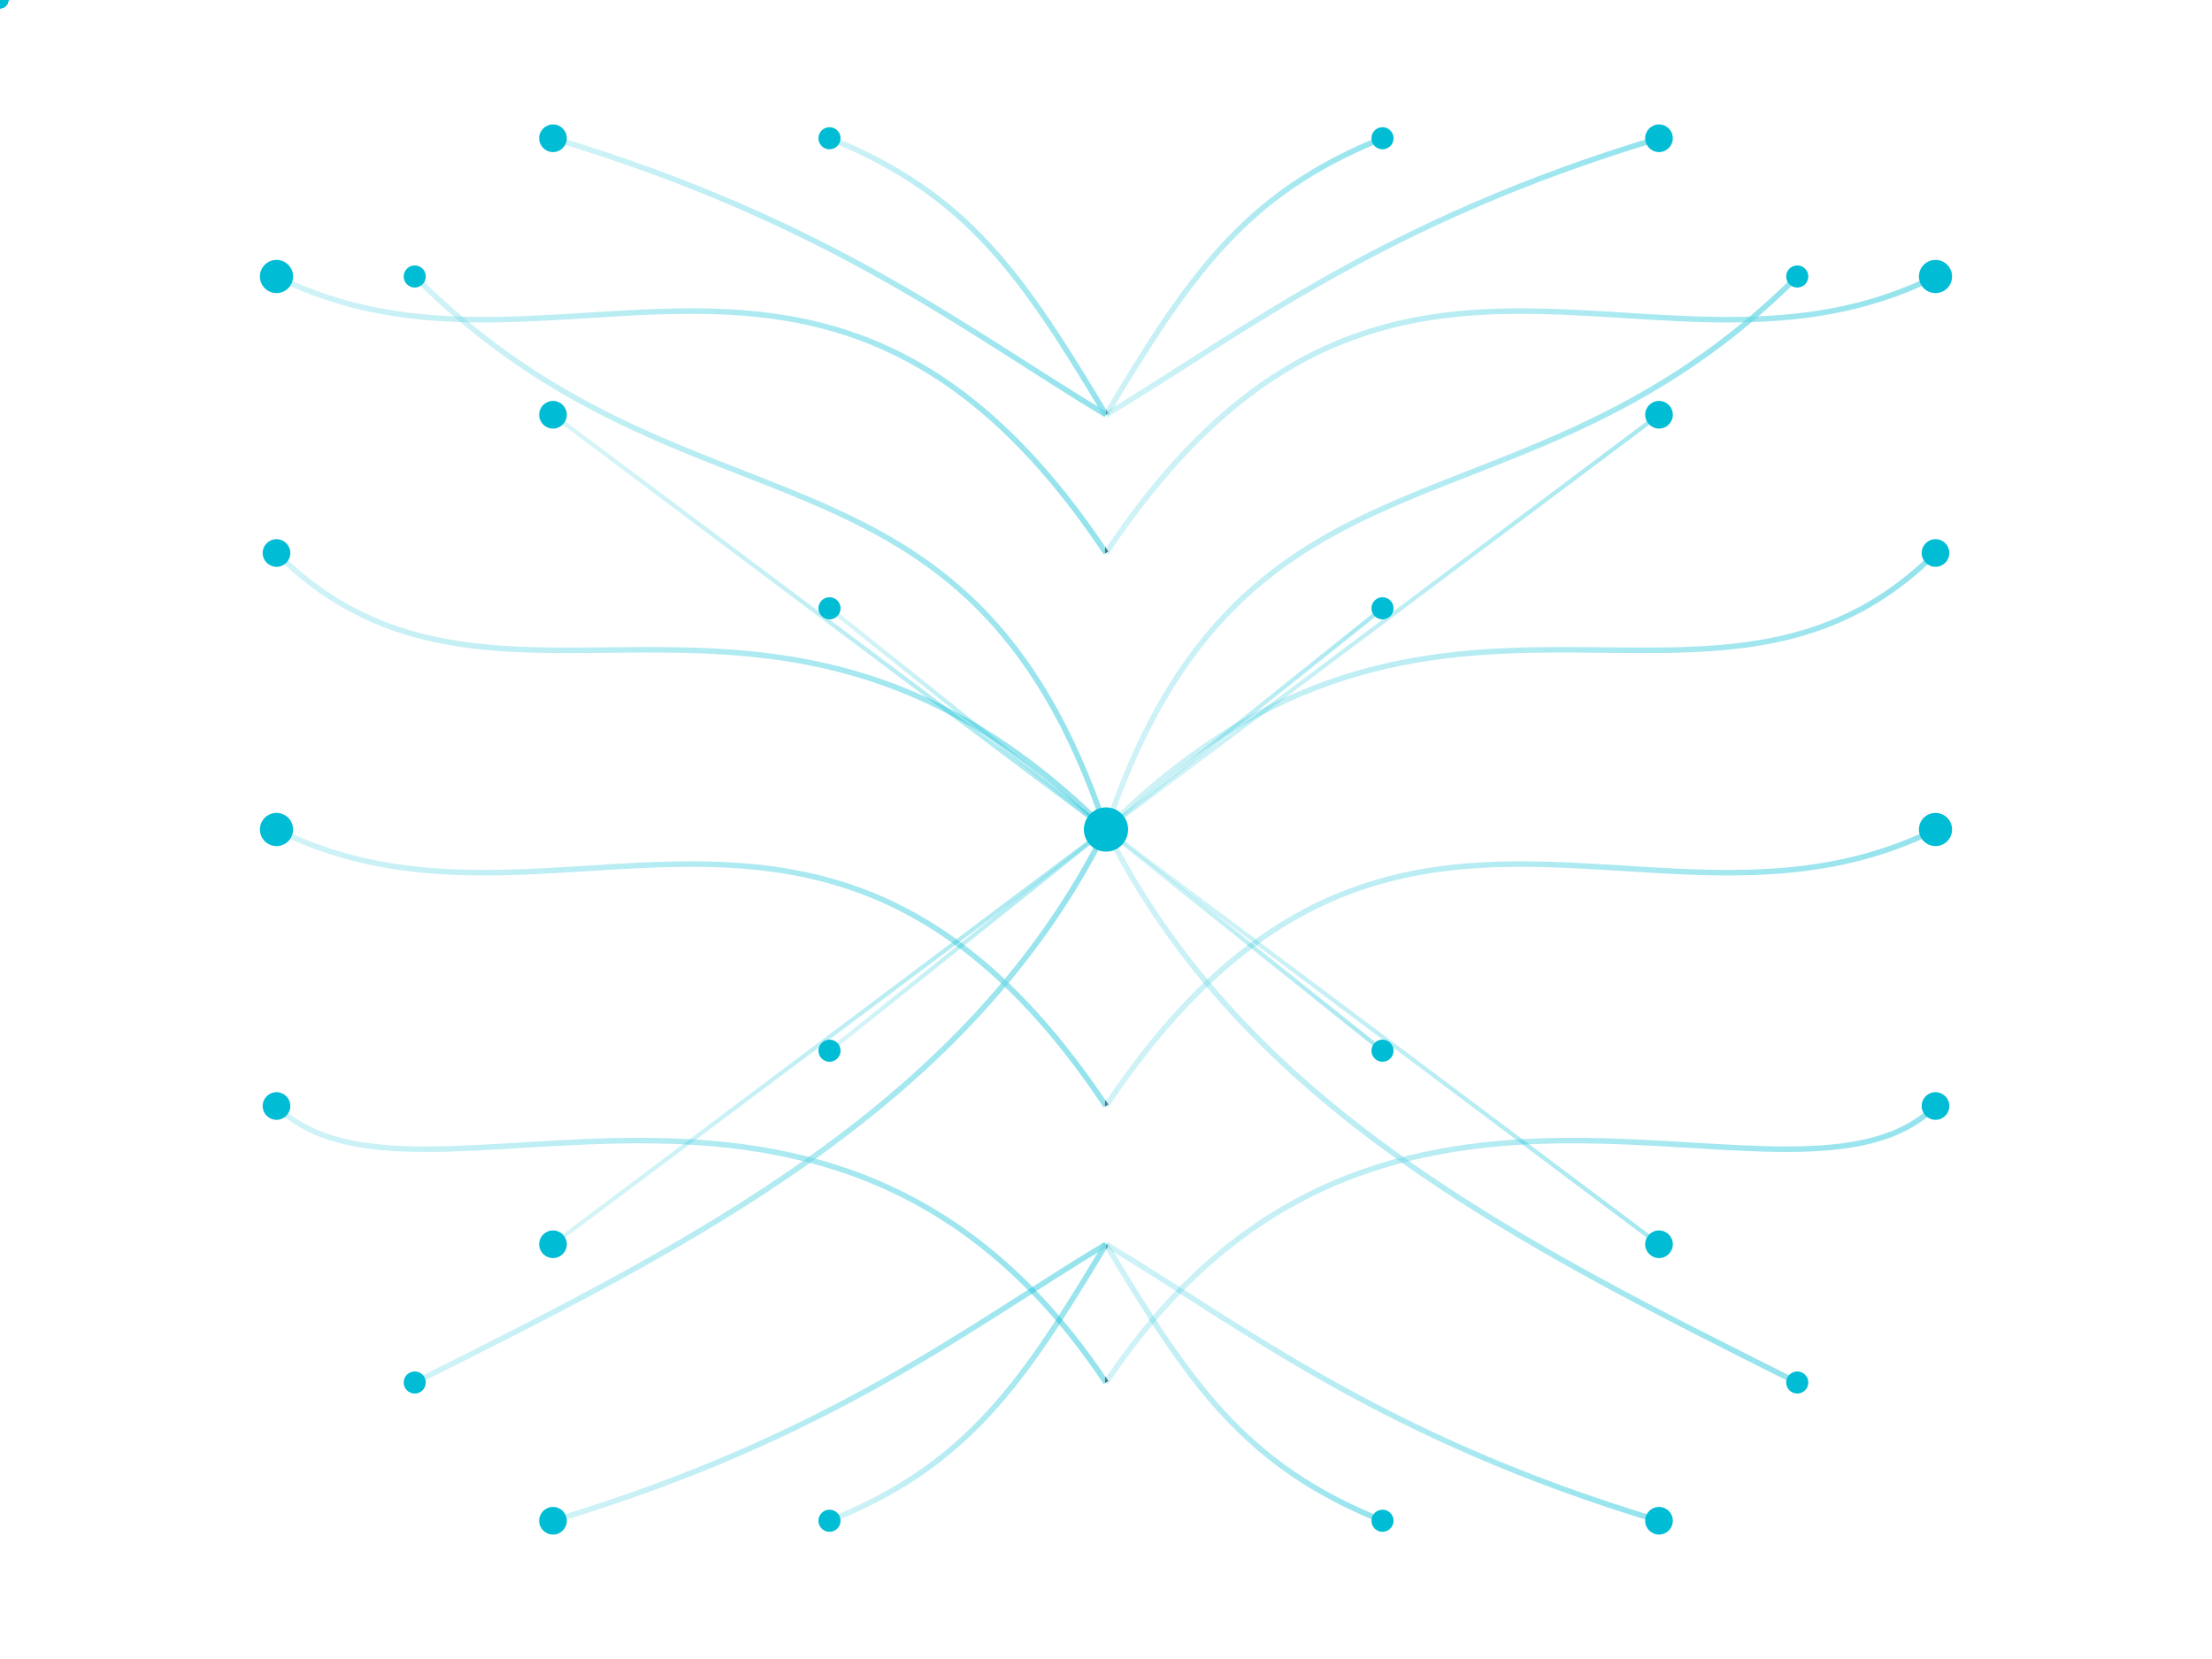 <?xml version="1.0" encoding="UTF-8"?>
<svg width="800px" height="600px" viewBox="0 0 800 600" version="1.1" xmlns="http://www.w3.org/2000/svg" xmlns:xlink="http://www.w3.org/1999/xlink">
    <defs>
        <filter id="glow" x="-50%" y="-50%" width="200%" height="200%">
            <feGaussianBlur stdDeviation="8" result="blur" />
            <feComponentTransfer in="blur" result="coloredBlur">
                <feFuncR type="linear" slope="1.5" />
                <feFuncG type="linear" slope="2.5" />
                <feFuncB type="linear" slope="2.5" />
            </feComponentTransfer>
            <feMerge>
                <feMergeNode in="coloredBlur" />
                <feMergeNode in="SourceGraphic" />
            </feMerge>
        </filter>
        <linearGradient id="lineGradient" x1="0%" y1="0%" x2="100%" y2="0%">
            <stop offset="0%" stop-color="#00BCD4" stop-opacity="0.3" />
            <stop offset="100%" stop-color="#00BCD4" stop-opacity="0.7" />
            <animate attributeName="x1" from="0%" to="100%" dur="8s" repeatCount="indefinite" />
            <animate attributeName="x2" from="100%" to="200%" dur="8s" repeatCount="indefinite" />
        </linearGradient>
    </defs>
    <g stroke="none" fill="none">
        <!-- Neural Network Structure -->
        <!-- Left Side Network -->
        <g stroke="url(#lineGradient)" stroke-width="2" opacity="0.6">
            <path d="M100,100 C200,150 300,50 400,200" />
            <path d="M100,200 C180,280 280,180 400,300" />
            <path d="M100,300 C200,350 300,250 400,400" />
            <path d="M100,400 C150,450 300,350 400,500" />
            <path d="M150,100 C250,200 350,150 400,300" />
            <path d="M150,500 C250,450 350,400 400,300" />
        </g>
        
        <!-- Right Side Network -->
        <g stroke="url(#lineGradient)" stroke-width="2" opacity="0.6">
            <path d="M700,100 C600,150 500,50 400,200" />
            <path d="M700,200 C620,280 520,180 400,300" />
            <path d="M700,300 C600,350 500,250 400,400" />
            <path d="M700,400 C650,450 500,350 400,500" />
            <path d="M650,100 C550,200 450,150 400,300" />
            <path d="M650,500 C550,450 450,400 400,300" />
        </g>
        
        <!-- Top Network -->
        <g stroke="url(#lineGradient)" stroke-width="2" opacity="0.6">
            <path d="M200,50 C300,80 350,120 400,150" />
            <path d="M300,50 C350,70 370,100 400,150" />
            <path d="M500,50 C450,70 430,100 400,150" />
            <path d="M600,50 C500,80 450,120 400,150" />
        </g>
        
        <!-- Bottom Network -->
        <g stroke="url(#lineGradient)" stroke-width="2" opacity="0.6">
            <path d="M200,550 C300,520 350,480 400,450" />
            <path d="M300,550 C350,530 370,500 400,450" />
            <path d="M500,550 C450,530 430,500 400,450" />
            <path d="M600,550 C500,520 450,480 400,450" />
        </g>
        
        <!-- Connecting lines -->
        <g stroke="url(#lineGradient)" stroke-width="1.5" opacity="0.5">
            <line x1="200" y1="150" x2="400" y2="300" />
            <line x1="600" y1="150" x2="400" y2="300" />
            <line x1="200" y1="450" x2="400" y2="300" />
            <line x1="600" y1="450" x2="400" y2="300" />
            <line x1="300" y1="220" x2="400" y2="300" />
            <line x1="500" y1="220" x2="400" y2="300" />
            <line x1="300" y1="380" x2="400" y2="300" />
            <line x1="500" y1="380" x2="400" y2="300" />
        </g>
        
        <!-- Neural Nodes/Points -->
        <g id="nodes" fill="#00BCD4" filter="url(#glow)">
            <!-- Center Node -->
            <circle cx="400" cy="300" r="8">
                <animate attributeName="r" values="8;12;8" dur="3s" repeatCount="indefinite" />
                <animate attributeName="opacity" values="1;0.7;1" dur="3s" repeatCount="indefinite" />
            </circle>
            
            <!-- Left Nodes -->
            <circle cx="100" cy="100" r="6">
                <animate attributeName="r" values="6;9;6" dur="4s" repeatCount="indefinite" begin="0.2s" />
                <animate attributeName="opacity" values="0.8;0.5;0.8" dur="4s" repeatCount="indefinite" begin="0.2s" />
            </circle>
            <circle cx="100" cy="200" r="5">
                <animate attributeName="r" values="5;8;5" dur="5s" repeatCount="indefinite" begin="0.7s" />
                <animate attributeName="opacity" values="0.7;0.4;0.7" dur="5s" repeatCount="indefinite" begin="0.7s" />
            </circle>
            <circle cx="100" cy="300" r="6">
                <animate attributeName="r" values="6;9;6" dur="3.5s" repeatCount="indefinite" begin="1.2s" />
                <animate attributeName="opacity" values="0.8;0.5;0.8" dur="3.5s" repeatCount="indefinite" begin="1.2s" />
            </circle>
            <circle cx="100" cy="400" r="5">
                <animate attributeName="r" values="5;8;5" dur="4.5s" repeatCount="indefinite" begin="0.5s" />
                <animate attributeName="opacity" values="0.7;0.4;0.7" dur="4.5s" repeatCount="indefinite" begin="0.5s" />
            </circle>
            <circle cx="150" cy="100" r="4">
                <animate attributeName="r" values="4;7;4" dur="5s" repeatCount="indefinite" begin="1.7s" />
                <animate attributeName="opacity" values="0.6;0.3;0.6" dur="5s" repeatCount="indefinite" begin="1.7s" />
            </circle>
            <circle cx="150" cy="500" r="4">
                <animate attributeName="r" values="4;7;4" dur="4.2s" repeatCount="indefinite" begin="1s" />
                <animate attributeName="opacity" values="0.6;0.3;0.6" dur="4.2s" repeatCount="indefinite" begin="1s" />
            </circle>
            
            <!-- Right Nodes -->
            <circle cx="700" cy="100" r="6">
                <animate attributeName="r" values="6;9;6" dur="4s" repeatCount="indefinite" begin="1.5s" />
                <animate attributeName="opacity" values="0.8;0.5;0.8" dur="4s" repeatCount="indefinite" begin="1.5s" />
            </circle>
            <circle cx="700" cy="200" r="5">
                <animate attributeName="r" values="5;8;5" dur="5s" repeatCount="indefinite" begin="0.9s" />
                <animate attributeName="opacity" values="0.7;0.4;0.7" dur="5s" repeatCount="indefinite" begin="0.9s" />
            </circle>
            <circle cx="700" cy="300" r="6">
                <animate attributeName="r" values="6;9;6" dur="3.5s" repeatCount="indefinite" begin="0.3s" />
                <animate attributeName="opacity" values="0.8;0.5;0.8" dur="3.5s" repeatCount="indefinite" begin="0.3s" />
            </circle>
            <circle cx="700" cy="400" r="5">
                <animate attributeName="r" values="5;8;5" dur="4.5s" repeatCount="indefinite" begin="1.3s" />
                <animate attributeName="opacity" values="0.7;0.4;0.7" dur="4.5s" repeatCount="indefinite" begin="1.3s" />
            </circle>
            <circle cx="650" cy="100" r="4">
                <animate attributeName="r" values="4;7;4" dur="5s" repeatCount="indefinite" begin="0.8s" />
                <animate attributeName="opacity" values="0.6;0.3;0.6" dur="5s" repeatCount="indefinite" begin="0.8s" />
            </circle>
            <circle cx="650" cy="500" r="4">
                <animate attributeName="r" values="4;7;4" dur="4.2s" repeatCount="indefinite" begin="1.9s" />
                <animate attributeName="opacity" values="0.6;0.3;0.6" dur="4.2s" repeatCount="indefinite" begin="1.9s" />
            </circle>
            
            <!-- Top Nodes -->
            <circle cx="200" cy="50" r="5">
                <animate attributeName="r" values="5;8;5" dur="4.7s" repeatCount="indefinite" begin="0.4s" />
                <animate attributeName="opacity" values="0.7;0.4;0.7" dur="4.7s" repeatCount="indefinite" begin="0.4s" />
            </circle>
            <circle cx="300" cy="50" r="4">
                <animate attributeName="r" values="4;7;4" dur="3.8s" repeatCount="indefinite" begin="1.1s" />
                <animate attributeName="opacity" values="0.6;0.3;0.6" dur="3.8s" repeatCount="indefinite" begin="1.1s" />
            </circle>
            <circle cx="500" cy="50" r="4">
                <animate attributeName="r" values="4;7;4" dur="4.3s" repeatCount="indefinite" begin="0.6s" />
                <animate attributeName="opacity" values="0.6;0.3;0.6" dur="4.3s" repeatCount="indefinite" begin="0.6s" />
            </circle>
            <circle cx="600" cy="50" r="5">
                <animate attributeName="r" values="5;8;5" dur="5.2s" repeatCount="indefinite" begin="1.4s" />
                <animate attributeName="opacity" values="0.7;0.4;0.7" dur="5.2s" repeatCount="indefinite" begin="1.4s" />
            </circle>
            
            <!-- Bottom Nodes -->
            <circle cx="200" cy="550" r="5">
                <animate attributeName="r" values="5;8;5" dur="4.7s" repeatCount="indefinite" begin="1.6s" />
                <animate attributeName="opacity" values="0.7;0.4;0.7" dur="4.7s" repeatCount="indefinite" begin="1.6s" />
            </circle>
            <circle cx="300" cy="550" r="4">
                <animate attributeName="r" values="4;7;4" dur="3.8s" repeatCount="indefinite" begin="0.3s" />
                <animate attributeName="opacity" values="0.6;0.3;0.6" dur="3.8s" repeatCount="indefinite" begin="0.3s" />
            </circle>
            <circle cx="500" cy="550" r="4">
                <animate attributeName="r" values="4;7;4" dur="4.3s" repeatCount="indefinite" begin="1.8s" />
                <animate attributeName="opacity" values="0.6;0.3;0.6" dur="4.3s" repeatCount="indefinite" begin="1.8s" />
            </circle>
            <circle cx="600" cy="550" r="5">
                <animate attributeName="r" values="5;8;5" dur="5.2s" repeatCount="indefinite" begin="0.5s" />
                <animate attributeName="opacity" values="0.7;0.4;0.7" dur="5.2s" repeatCount="indefinite" begin="0.5s" />
            </circle>
            
            <!-- Middle Section Nodes -->
            <circle cx="200" cy="150" r="5">
                <animate attributeName="r" values="5;8;5" dur="4.5s" repeatCount="indefinite" begin="0.9s" />
                <animate attributeName="opacity" values="0.7;0.4;0.7" dur="4.5s" repeatCount="indefinite" begin="0.9s" />
            </circle>
            <circle cx="600" cy="150" r="5">
                <animate attributeName="r" values="5;8;5" dur="4.2s" repeatCount="indefinite" begin="1.2s" />
                <animate attributeName="opacity" values="0.7;0.4;0.7" dur="4.2s" repeatCount="indefinite" begin="1.2s" />
            </circle>
            <circle cx="200" cy="450" r="5">
                <animate attributeName="r" values="5;8;5" dur="3.9s" repeatCount="indefinite" begin="0.7s" />
                <animate attributeName="opacity" values="0.7;0.4;0.7" dur="3.9s" repeatCount="indefinite" begin="0.7s" />
            </circle>
            <circle cx="600" cy="450" r="5">
                <animate attributeName="r" values="5;8;5" dur="4.8s" repeatCount="indefinite" begin="1.5s" />
                <animate attributeName="opacity" values="0.7;0.4;0.7" dur="4.8s" repeatCount="indefinite" begin="1.5s" />
            </circle>
            <circle cx="300" cy="220" r="4">
                <animate attributeName="r" values="4;7;4" dur="5.5s" repeatCount="indefinite" begin="0.2s" />
                <animate attributeName="opacity" values="0.6;0.3;0.6" dur="5.5s" repeatCount="indefinite" begin="0.2s" />
            </circle>
            <circle cx="500" cy="220" r="4">
                <animate attributeName="r" values="4;7;4" dur="5s" repeatCount="indefinite" begin="1.6s" />
                <animate attributeName="opacity" values="0.6;0.3;0.6" dur="5s" repeatCount="indefinite" begin="1.6s" />
            </circle>
            <circle cx="300" cy="380" r="4">
                <animate attributeName="r" values="4;7;4" dur="4.6s" repeatCount="indefinite" begin="1.3s" />
                <animate attributeName="opacity" values="0.6;0.3;0.6" dur="4.6s" repeatCount="indefinite" begin="1.3s" />
            </circle>
            <circle cx="500" cy="380" r="4">
                <animate attributeName="r" values="4;7;4" dur="4.1s" repeatCount="indefinite" begin="0.4s" />
                <animate attributeName="opacity" values="0.6;0.3;0.6" dur="4.1s" repeatCount="indefinite" begin="0.4s" />
            </circle>
        </g>
        
        <!-- Data Flow Animations -->
        <g>
            <!-- Left to Center Data Flow -->
            <circle r="3" fill="#00BCD4" opacity="0.8">
                <animate attributeName="cx" values="100;400" dur="6s" repeatCount="indefinite" begin="0s" />
                <animate attributeName="cy" values="100;300" dur="6s" repeatCount="indefinite" begin="0s" />
                <animate attributeName="opacity" values="0.8;0.4;0.8" dur="6s" repeatCount="indefinite" begin="0s" />
            </circle>
            <circle r="3" fill="#00BCD4" opacity="0.8">
                <animate attributeName="cx" values="100;400" dur="7s" repeatCount="indefinite" begin="3s" />
                <animate attributeName="cy" values="300;300" dur="7s" repeatCount="indefinite" begin="3s" />
                <animate attributeName="opacity" values="0.8;0.4;0.8" dur="7s" repeatCount="indefinite" begin="3s" />
            </circle>
            
            <!-- Right to Center Data Flow -->
            <circle r="3" fill="#00BCD4" opacity="0.8">
                <animate attributeName="cx" values="700;400" dur="6.5s" repeatCount="indefinite" begin="1.5s" />
                <animate attributeName="cy" values="200;300" dur="6.5s" repeatCount="indefinite" begin="1.5s" />
                <animate attributeName="opacity" values="0.8;0.4;0.8" dur="6.5s" repeatCount="indefinite" begin="1.5s" />
            </circle>
            <circle r="3" fill="#00BCD4" opacity="0.8">
                <animate attributeName="cx" values="700;400" dur="5.5s" repeatCount="indefinite" begin="4s" />
                <animate attributeName="cy" values="400;300" dur="5.5s" repeatCount="indefinite" begin="4s" />
                <animate attributeName="opacity" values="0.8;0.4;0.8" dur="5.5s" repeatCount="indefinite" begin="4s" />
            </circle>
            
            <!-- Top to Center Data Flow -->
            <circle r="3" fill="#00BCD4" opacity="0.8">
                <animate attributeName="cx" values="300;400" dur="5s" repeatCount="indefinite" begin="0.8s" />
                <animate attributeName="cy" values="50;300" dur="5s" repeatCount="indefinite" begin="0.8s" />
                <animate attributeName="opacity" values="0.8;0.4;0.8" dur="5s" repeatCount="indefinite" begin="0.8s" />
            </circle>
            <circle r="3" fill="#00BCD4" opacity="0.8">
                <animate attributeName="cx" values="500;400" dur="4.8s" repeatCount="indefinite" begin="2.5s" />
                <animate attributeName="cy" values="50;300" dur="4.8s" repeatCount="indefinite" begin="2.5s" />
                <animate attributeName="opacity" values="0.8;0.4;0.8" dur="4.8s" repeatCount="indefinite" begin="2.5s" />
            </circle>
            
            <!-- Bottom to Center Data Flow -->
            <circle r="3" fill="#00BCD4" opacity="0.8">
                <animate attributeName="cx" values="200;400" dur="5.2s" repeatCount="indefinite" begin="1.2s" />
                <animate attributeName="cy" values="550;300" dur="5.2s" repeatCount="indefinite" begin="1.2s" />
                <animate attributeName="opacity" values="0.8;0.4;0.8" dur="5.2s" repeatCount="indefinite" begin="1.2s" />
            </circle>
            <circle r="3" fill="#00BCD4" opacity="0.8">
                <animate attributeName="cx" values="600;400" dur="5.7s" repeatCount="indefinite" begin="3.7s" />
                <animate attributeName="cy" values="550;300" dur="5.7s" repeatCount="indefinite" begin="3.7s" />
                <animate attributeName="opacity" values="0.8;0.4;0.8" dur="5.7s" repeatCount="indefinite" begin="3.7s" />
            </circle>
        </g>
    </g>
</svg>